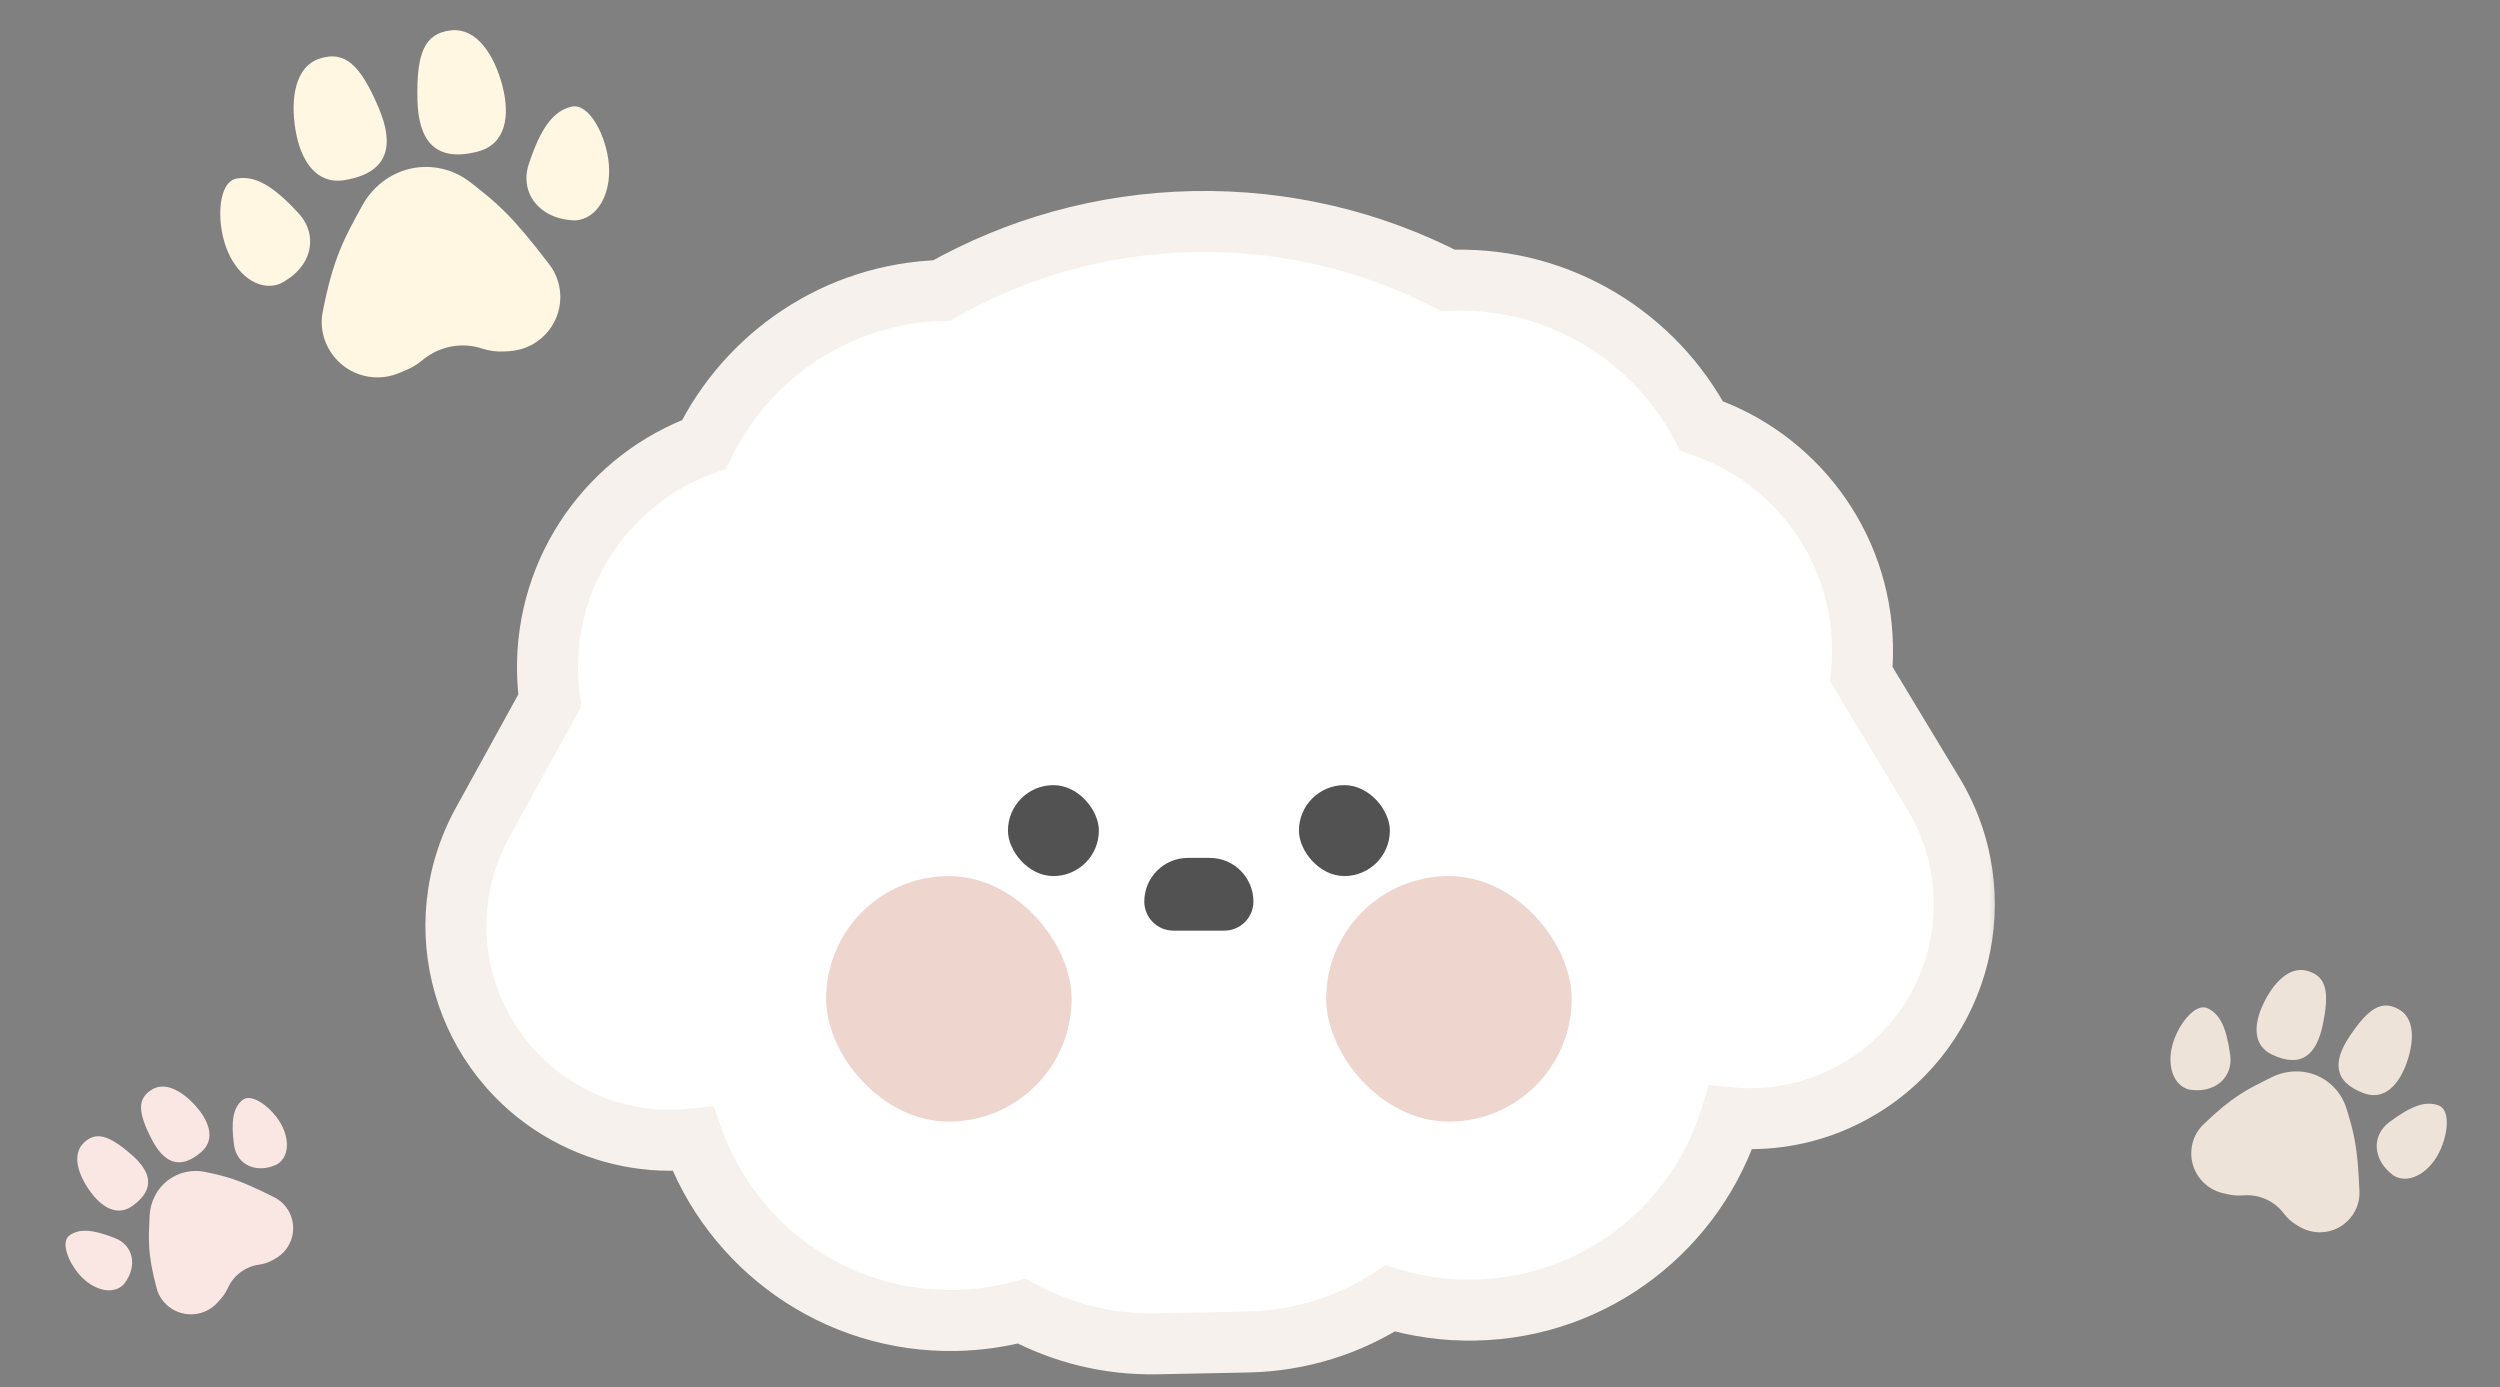 <svg width="164" height="91" viewBox="0 0 164 91" fill="none" xmlns="http://www.w3.org/2000/svg">
<rect x="0" y="0" width="164" height="91" fill="#808080" stroke="none"/>
<path d="M36.047 17.363C33.582 14.128 32.646 13.355 30.857 11.958C29.758 11.101 28.334 10.761 26.971 11.054C25.589 11.351 24.425 12.268 23.75 13.51C22.62 15.59 21.872 16.833 21.165 20.491C21.012 21.282 21.149 22.102 21.527 22.813C22.413 24.483 24.425 25.203 26.169 24.475L26.626 24.285C26.977 24.138 27.308 23.944 27.607 23.708L27.819 23.541C28.894 22.695 30.319 22.44 31.62 22.861L31.657 22.873C32.121 23.023 32.61 23.085 33.098 23.055L33.42 23.035C35.285 22.92 36.743 21.382 36.757 19.514C36.764 18.739 36.517 17.98 36.047 17.363Z" fill="#FFF7E1"/>
<path d="M14.828 16.212C15.47 17.987 16.935 19.134 18.319 18.633C20.419 17.64 20.97 15.5 19.583 13.99C17.909 12.166 16.723 11.5 15.523 11.713C14.322 11.927 14.186 14.438 14.828 16.212Z" fill="#FFF7E1"/>
<path d="M39.944 10.819C40.087 12.701 39.222 14.348 37.754 14.46C35.431 14.416 34.051 12.691 34.695 10.744C35.474 8.395 36.281 7.3 37.464 7.002C38.646 6.704 39.8 8.937 39.944 10.819Z" fill="#FFF7E1"/>
<path d="M19.384 8.52C19.721 10.551 20.749 12.123 22.613 11.814C25.55 11.327 25.857 9.477 24.848 7.091C23.648 4.254 22.633 3.313 20.988 3.837C19.344 4.361 19.048 6.489 19.384 8.52Z" fill="#FFF7E1"/>
<path d="M32.952 5.607C33.478 7.597 33.187 9.453 31.36 9.937C28.482 10.698 27.443 9.137 27.384 6.547C27.313 3.468 27.853 2.193 29.567 1.995C31.282 1.798 32.425 3.617 32.952 5.607Z" fill="#FFF7E1"/>
<path d="M154.78 78.152C154.657 75.173 154.419 74.315 153.93 72.725C153.629 71.748 152.916 70.947 151.974 70.55C151.019 70.149 149.934 70.212 149.007 70.674C147.455 71.45 146.484 71.883 144.523 73.785C144.099 74.196 143.838 74.746 143.766 75.332C143.598 76.708 144.505 77.985 145.859 78.28L146.213 78.357C146.486 78.416 146.766 78.438 147.045 78.422L147.242 78.411C148.243 78.354 149.207 78.799 149.812 79.598L149.829 79.62C150.045 79.906 150.313 80.148 150.619 80.334L150.821 80.458C151.99 81.171 153.511 80.859 154.304 79.742C154.634 79.279 154.804 78.72 154.78 78.152Z" fill="#EEE3D9"/>
<path d="M142.511 68.553C142.152 69.889 142.551 71.193 143.593 71.474C145.272 71.758 146.501 70.703 146.302 69.214C146.061 67.415 145.628 66.517 144.817 66.141C144.006 65.766 142.87 67.217 142.511 68.553Z" fill="#EEE3D9"/>
<path d="M159.869 75.854C159.165 77.046 157.954 77.672 157.025 77.123C155.647 76.122 155.542 74.505 156.746 73.606C158.2 72.521 159.145 72.202 159.981 72.519C160.817 72.837 160.573 74.663 159.869 75.854Z" fill="#EEE3D9"/>
<path d="M148.478 65.843C147.828 67.205 147.786 68.581 149.036 69.178C151.005 70.118 151.966 69.135 152.361 67.277C152.831 65.069 152.616 64.077 151.408 63.702C150.199 63.326 149.128 64.481 148.478 65.843Z" fill="#EEE3D9"/>
<path d="M157.855 69.787C157.336 71.204 156.381 72.197 155.081 71.721C153.031 70.971 153.062 69.596 154.114 68.015C155.364 66.135 156.223 65.595 157.337 66.196C158.45 66.797 158.374 68.37 157.855 69.787Z" fill="#EEE3D9"/>
<path d="M17.996 78.545C15.664 77.37 14.906 77.186 13.481 76.882C12.606 76.695 11.688 76.899 10.984 77.451C10.269 78.01 9.855 78.867 9.814 79.773C9.745 81.292 9.662 82.22 10.281 84.53C10.415 85.03 10.724 85.465 11.142 85.769C12.123 86.485 13.486 86.335 14.289 85.425L14.499 85.187C14.661 85.004 14.797 84.799 14.904 84.579L14.98 84.423C15.363 83.633 16.114 83.085 16.983 82.963L17.008 82.96C17.318 82.916 17.618 82.814 17.891 82.66L18.072 82.558C19.116 81.968 19.526 80.671 19.01 79.588C18.796 79.138 18.44 78.769 17.996 78.545Z" fill="#FAE7E3"/>
<path d="M5.42 83.838C6.289 84.683 7.457 84.933 8.116 84.255C9.049 83.092 8.766 81.702 7.542 81.219C6.063 80.637 5.191 80.585 4.558 81.045C3.924 81.506 4.551 82.993 5.42 83.838Z" fill="#FAE7E3"/>
<path d="M18.402 73.675C19.014 74.721 18.976 75.915 18.16 76.391C16.807 77.018 15.525 76.41 15.351 75.105C15.14 73.53 15.299 72.671 15.899 72.167C16.498 71.663 17.791 72.628 18.402 73.675Z" fill="#FAE7E3"/>
<path d="M5.888 78.119C6.652 79.198 7.688 79.817 8.677 79.115C10.236 78.009 9.894 76.855 8.641 75.76C7.152 74.459 6.301 74.201 5.499 74.965C4.697 75.73 5.123 77.041 5.888 78.119Z" fill="#FAE7E3"/>
<path d="M12.903 72.629C13.765 73.63 14.118 74.784 13.199 75.576C11.751 76.824 10.713 76.214 9.951 74.735C9.046 72.977 9 72.089 9.934 71.494C10.869 70.899 12.04 71.628 12.903 72.629Z" fill="#FAE7E3"/>
<mask id="path-16-outside-1_563_130664" maskUnits="userSpaceOnUse" x="25.961" y="11.501" width="105.54" height="80.065" fill="black">
<rect fill="white" x="25.961" y="11.501" width="105.54" height="80.065"/>
<path fillRule="evenodd" clipRule="evenodd" d="M45.456 74.719C42.687 75.019 39.802 74.5 37.178 73.053C30.385 69.308 27.911 60.762 31.652 53.967L36.065 45.952C35.98 45.342 35.93 44.721 35.917 44.091C35.78 37.251 40.084 31.348 46.182 29.149C49.01 23.335 54.889 19.258 61.776 19.053C66.661 16.284 72.285 14.655 78.293 14.534C84.305 14.414 89.992 15.819 94.986 18.393C95.127 18.387 95.269 18.382 95.411 18.379C102.416 18.239 108.564 22.144 111.629 27.947C117.654 29.991 122.044 35.64 122.178 42.366C122.191 42.997 122.166 43.62 122.105 44.232L126.835 52.065C130.845 58.705 128.715 67.342 122.077 71.356C119.407 72.971 116.414 73.592 113.529 73.325C111.303 80.502 104.685 85.784 96.763 85.943C94.829 85.982 92.961 85.712 91.204 85.18C88.502 86.925 85.296 87.966 81.842 88.035L75.895 88.154C72.684 88.218 69.654 87.435 67.017 86.01C65.639 86.381 64.193 86.593 62.702 86.623C54.792 86.781 47.977 81.784 45.456 74.719Z"/>
</mask>
<path fillRule="evenodd" clipRule="evenodd" d="M45.456 74.719C42.687 75.019 39.802 74.5 37.178 73.053C30.385 69.308 27.911 60.762 31.652 53.967L36.065 45.952C35.98 45.342 35.93 44.721 35.917 44.091C35.78 37.251 40.084 31.348 46.182 29.149C49.01 23.335 54.889 19.258 61.776 19.053C66.661 16.284 72.285 14.655 78.293 14.534C84.305 14.414 89.992 15.819 94.986 18.393C95.127 18.387 95.269 18.382 95.411 18.379C102.416 18.239 108.564 22.144 111.629 27.947C117.654 29.991 122.044 35.64 122.178 42.366C122.191 42.997 122.166 43.62 122.105 44.232L126.835 52.065C130.845 58.705 128.715 67.342 122.077 71.356C119.407 72.971 116.414 73.592 113.529 73.325C111.303 80.502 104.685 85.784 96.763 85.943C94.829 85.982 92.961 85.712 91.204 85.18C88.502 86.925 85.296 87.966 81.842 88.035L75.895 88.154C72.684 88.218 69.654 87.435 67.017 86.01C65.639 86.381 64.193 86.593 62.702 86.623C54.792 86.781 47.977 81.784 45.456 74.719Z" fill="white"/>
<path d="M45.456 74.719L47.339 74.047L46.809 72.561L45.24 72.731L45.456 74.719ZM37.178 73.053L36.212 74.805L36.212 74.805L37.178 73.053ZM31.652 53.967L29.9 53.002L29.9 53.002L31.652 53.967ZM36.065 45.952L37.817 46.916L38.138 46.334L38.046 45.675L36.065 45.952ZM46.182 29.149L46.861 31.03L47.626 30.754L47.981 30.024L46.182 29.149ZM61.776 19.053L61.835 21.053L62.331 21.038L62.762 20.793L61.776 19.053ZM94.986 18.393L94.069 20.171L94.542 20.414L95.072 20.391L94.986 18.393ZM111.629 27.947L109.861 28.881L110.233 29.585L110.987 29.841L111.629 27.947ZM122.105 44.232L120.115 44.035L120.049 44.697L120.393 45.266L122.105 44.232ZM126.835 52.065L128.547 51.031L128.547 51.031L126.835 52.065ZM122.077 71.356L123.112 73.068L122.077 71.356ZM113.529 73.325L113.714 71.334L112.1 71.184L111.619 72.733L113.529 73.325ZM91.204 85.18L91.785 83.266L90.898 82.997L90.119 83.499L91.204 85.18ZM67.017 86.01L67.968 84.251L67.267 83.871L66.497 84.079L67.017 86.01ZM45.24 72.731C42.867 72.988 40.397 72.544 38.144 71.302L36.212 74.805C39.208 76.456 42.507 77.05 45.671 76.708L45.24 72.731ZM38.144 71.302C32.318 68.089 30.195 60.76 33.404 54.932L29.9 53.002C25.627 60.765 28.452 70.526 36.212 74.805L38.144 71.302ZM33.404 54.932L37.817 46.916L34.313 44.987L29.9 53.002L33.404 54.932ZM38.046 45.675C37.971 45.144 37.928 44.602 37.917 44.051L33.918 44.131C33.932 44.841 33.988 45.541 34.084 46.229L38.046 45.675ZM37.917 44.051C37.798 38.094 41.546 32.947 46.861 31.03L45.504 27.267C38.623 29.749 33.763 36.409 33.918 44.131L37.917 44.051ZM47.981 30.024C50.496 24.852 55.722 21.234 61.835 21.053L61.716 17.054C54.057 17.282 47.524 21.818 44.384 28.274L47.981 30.024ZM62.762 20.793C67.365 18.184 72.665 16.648 78.333 16.534L78.253 12.535C71.904 12.662 65.956 14.384 60.789 17.314L62.762 20.793ZM78.333 16.534C84.004 16.421 89.364 17.745 94.069 20.171L95.902 16.615C90.62 13.893 84.605 12.408 78.253 12.535L78.333 16.534ZM95.072 20.391C95.198 20.386 95.324 20.382 95.451 20.379L95.371 16.38C95.213 16.383 95.056 16.388 94.899 16.395L95.072 20.391ZM95.451 20.379C101.67 20.255 107.134 23.719 109.861 28.881L113.398 27.013C109.994 20.568 103.162 16.224 95.371 16.38L95.451 20.379ZM110.987 29.841C116.238 31.622 120.061 36.548 120.179 42.406L124.178 42.326C124.026 34.732 119.069 28.359 112.272 26.053L110.987 29.841ZM120.179 42.406C120.19 42.957 120.168 43.501 120.115 44.035L124.095 44.43C124.164 43.739 124.192 43.036 124.178 42.326L120.179 42.406ZM120.393 45.266L125.123 53.099L128.547 51.031L123.817 43.198L120.393 45.266ZM125.123 53.099C128.562 58.794 126.735 66.202 121.042 69.645L123.112 73.068C130.695 68.482 133.128 58.616 128.547 51.031L125.123 53.099ZM121.042 69.645C118.75 71.031 116.187 71.563 113.714 71.334L113.345 75.317C116.642 75.622 120.064 74.912 123.112 73.068L121.042 69.645ZM111.619 72.733C109.64 79.113 103.756 83.802 96.723 83.943L96.803 87.942C105.613 87.766 112.966 81.891 115.44 73.918L111.619 72.733ZM96.723 83.943C95.002 83.978 93.343 83.738 91.785 83.266L90.624 87.094C92.579 87.686 94.657 87.985 96.803 87.942L96.723 83.943ZM90.119 83.499C87.719 85.05 84.874 85.974 81.802 86.035L81.882 90.035C85.718 89.958 89.284 88.801 92.29 86.859L90.119 83.499ZM81.802 86.035L75.855 86.154L75.935 90.154L81.882 90.035L81.802 86.035ZM75.855 86.154C72.999 86.212 70.309 85.516 67.968 84.251L66.066 87.769C68.999 89.355 72.37 90.225 75.935 90.154L75.855 86.154ZM66.497 84.079C65.274 84.408 63.989 84.597 62.662 84.623L62.742 88.622C64.397 88.589 66.004 88.354 67.538 87.941L66.497 84.079ZM62.662 84.623C55.639 84.764 49.581 80.328 47.339 74.047L43.572 75.392C46.373 83.24 53.945 88.798 62.742 88.622L62.662 84.623Z" fill="#F6F1ED" mask="url(#path-16-outside-1_563_130664)"/>
<path d="M75.065 59.141C75.065 57.56 76.347 56.278 77.929 56.278H79.36C80.942 56.278 82.224 57.56 82.224 59.141C82.224 60.195 81.369 61.05 80.315 61.05H76.974C75.92 61.05 75.065 60.195 75.065 59.141Z" fill="#525252"/>
<rect x="66.121" y="51.505" width="5.965" height="5.965" rx="2.983" fill="#525252"/>
<rect x="54.192" y="57.47" width="16.106" height="16.106" rx="8.053" fill="#EED5CD"/>
<rect x="86.997" y="57.471" width="16.106" height="16.106" rx="8.053" fill="#EED5CD"/>
<rect x="85.21" y="51.505" width="5.965" height="5.965" rx="2.983" fill="#525252"/>
</svg>

